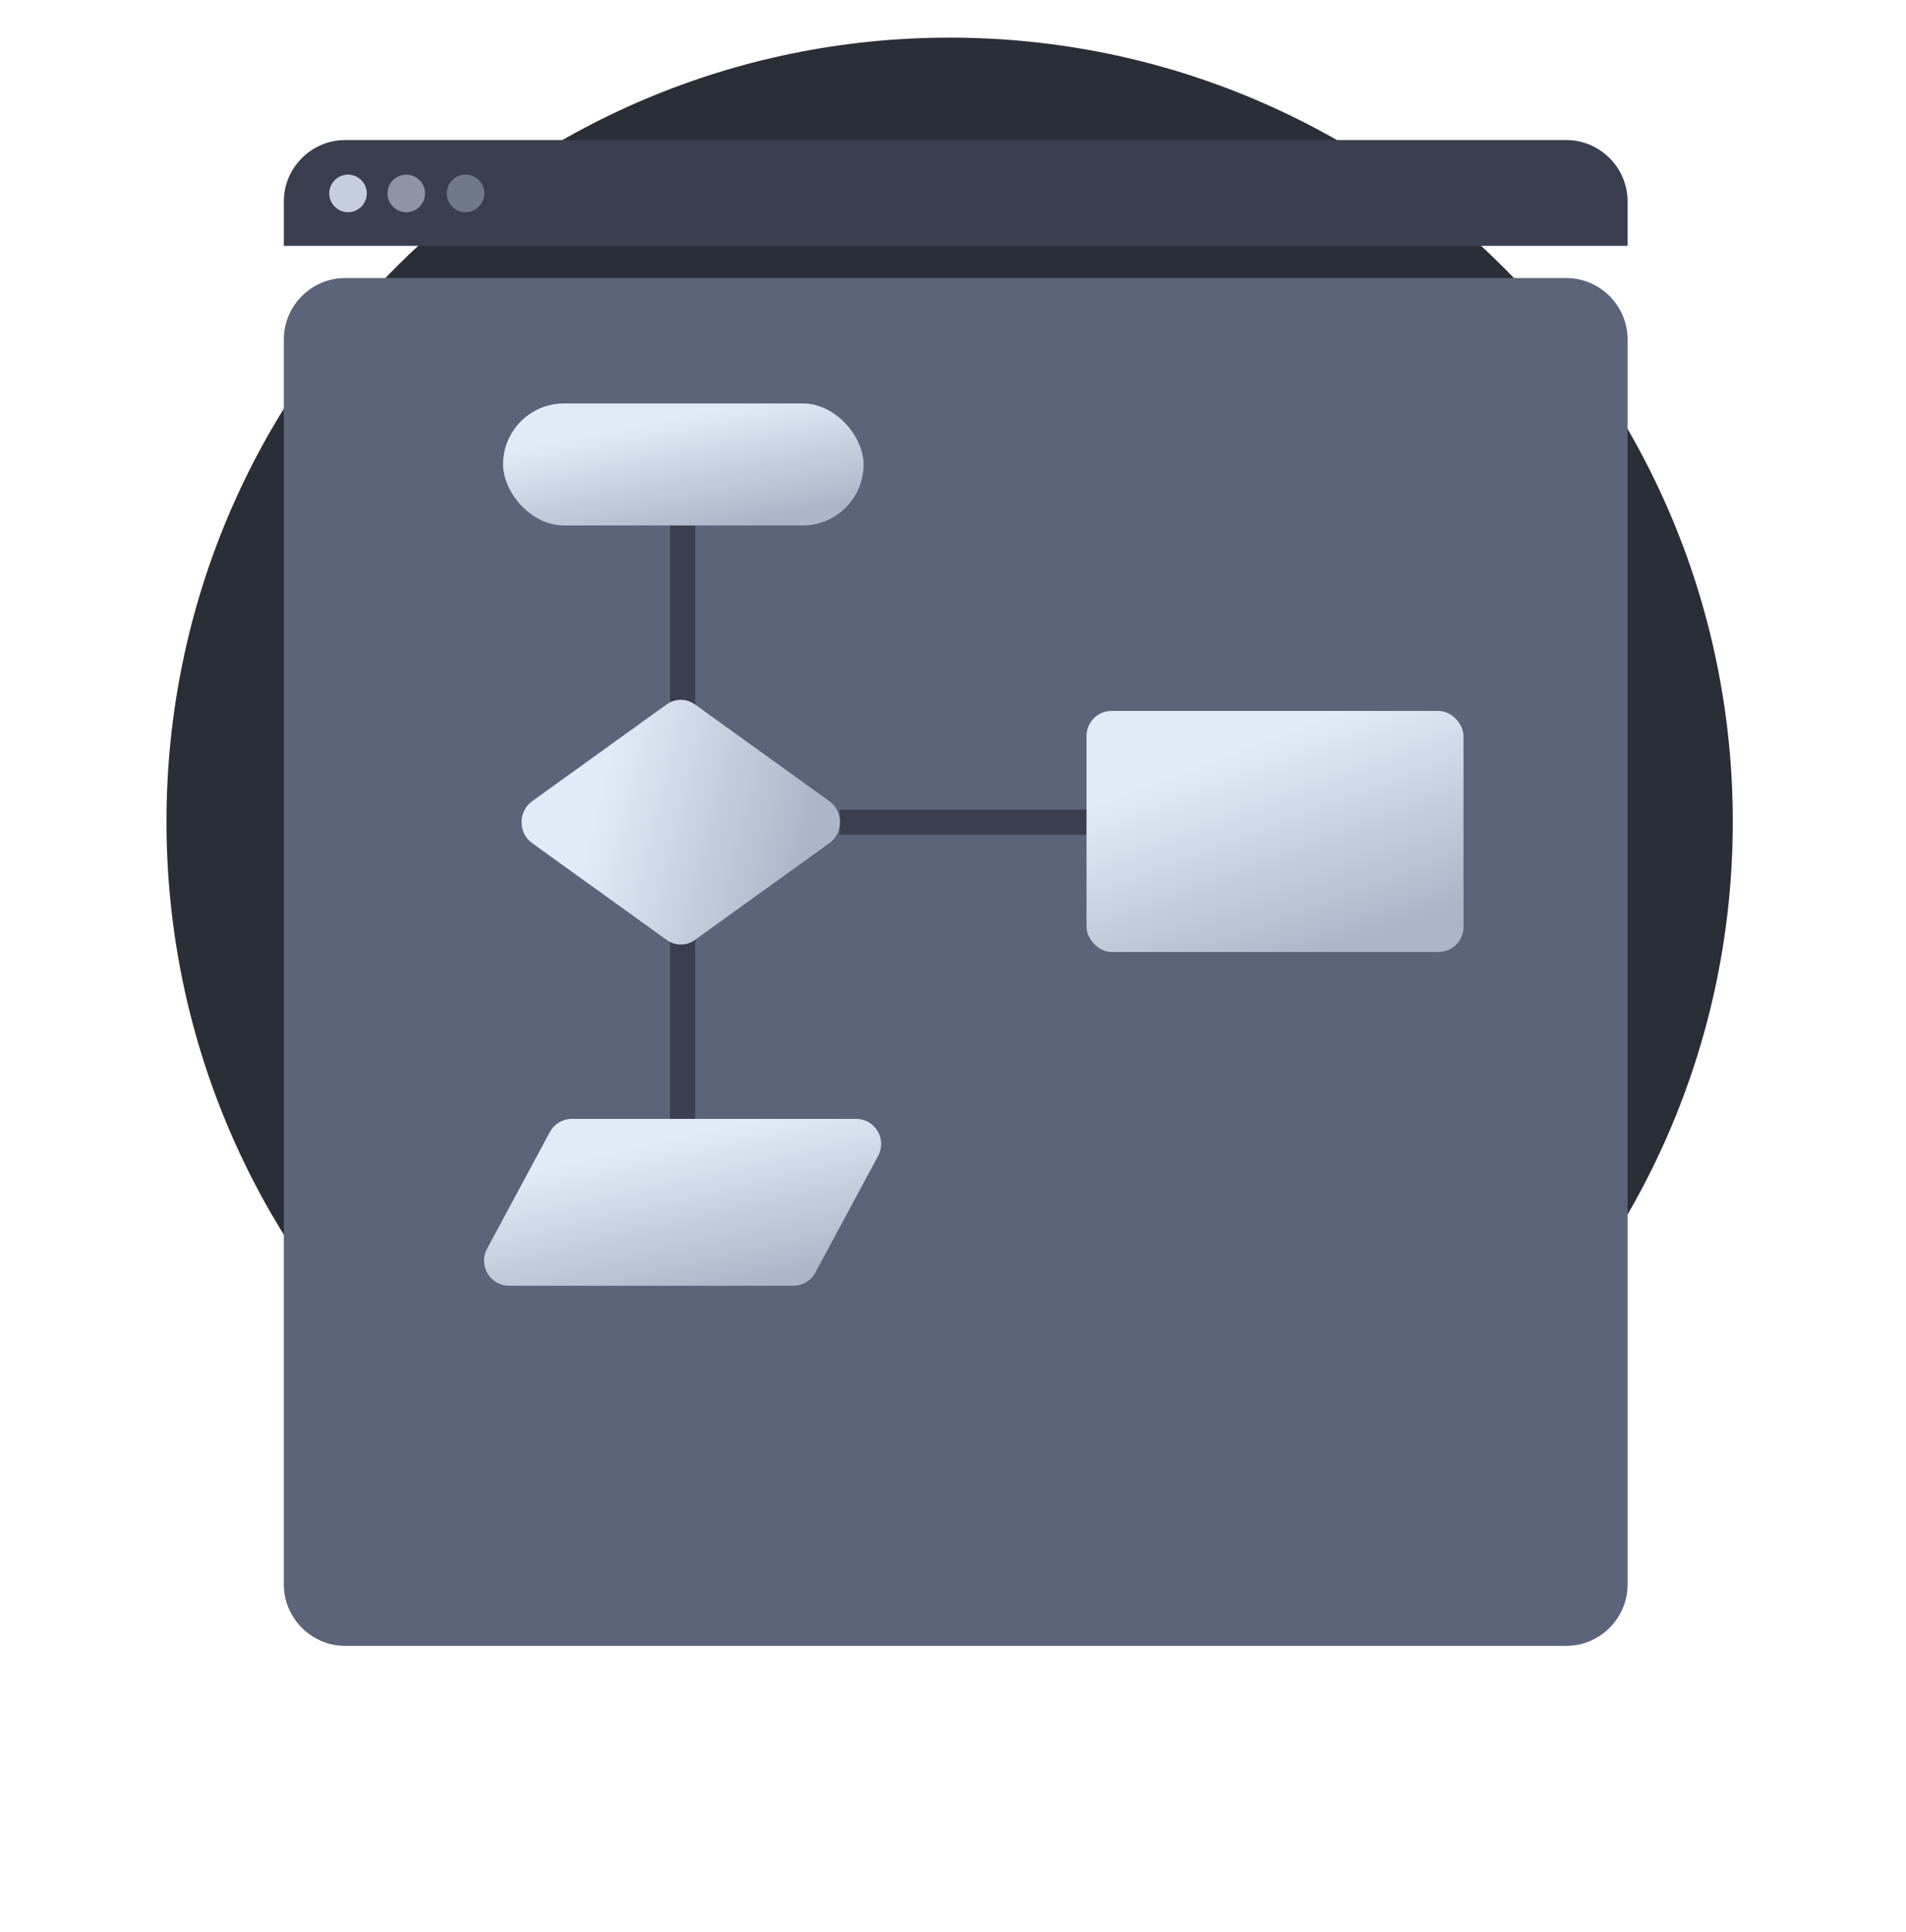 <svg width="152" height="154" viewBox="0 0 152 154" fill="none" xmlns="http://www.w3.org/2000/svg">
<path d="M75.732 128C110.225 128 138.187 100.018 138.187 65.5C138.187 30.982 110.225 3 75.732 3C41.239 3 13.277 30.982 13.277 65.5C13.277 100.018 41.239 128 75.732 128Z" fill="#2A2E37"/>
<g filter="url(#filter0_d_111_1581)">
<path d="M129.797 16.05V115.311C129.797 117.991 127.592 120.198 124.914 120.198H27.518C24.84 120.198 22.635 117.991 22.635 115.311V16.05C22.635 13.37 24.84 11.164 27.518 11.164H124.914C127.592 11.164 129.797 13.37 129.797 16.05Z" fill="#5C6479"/>
</g>
<path d="M54.437 41.627V56.93" stroke="#393F4E" stroke-width="2" stroke-miterlimit="10"/>
<path d="M54.437 74.885V90.189" stroke="#393F4E" stroke-width="2" stroke-miterlimit="10"/>
<path d="M66.963 65.538H88.08" stroke="#393F4E" stroke-width="2" stroke-miterlimit="10"/>
<rect x="40.119" y="32.159" width="28.75" height="9.728" rx="4.864" fill="url(#paint0_linear_111_1581)"/>
<path d="M43.848 90.241C44.197 89.593 44.873 89.189 45.609 89.189H68.269C69.781 89.189 70.747 90.804 70.03 92.136L65.024 101.44C64.675 102.088 63.998 102.492 63.263 102.492H40.603C39.09 102.492 38.125 100.877 38.842 99.544L43.848 90.241Z" fill="url(#paint1_linear_111_1581)"/>
<path d="M42.435 67.205C41.312 66.396 41.312 64.68 42.435 63.871L53.166 56.149C53.842 55.663 54.74 55.663 55.416 56.149L66.148 63.871C67.271 64.68 67.271 66.396 66.148 67.205L55.416 74.927C54.74 75.413 53.842 75.413 53.166 74.927L42.435 67.205Z" fill="url(#paint2_linear_111_1581)"/>
<rect x="86.649" y="56.669" width="30.065" height="19.216" rx="2" fill="url(#paint3_linear_111_1581)"/>
<path d="M129.797 16.05V19.597H22.635V16.05C22.635 13.37 24.84 11.164 27.518 11.164H124.914C127.592 11.164 129.797 13.37 129.797 16.05Z" fill="#393F4E"/>
<path d="M27.754 16.917C28.58 16.917 29.25 16.246 29.25 15.419C29.25 14.592 28.58 13.922 27.754 13.922C26.927 13.922 26.257 14.592 26.257 15.419C26.257 16.246 26.927 16.917 27.754 16.917Z" fill="#C6CDDF"/>
<path opacity="0.6" d="M32.401 16.917C33.227 16.917 33.897 16.246 33.897 15.419C33.897 14.592 33.227 13.922 32.401 13.922C31.574 13.922 30.904 14.592 30.904 15.419C30.904 16.246 31.574 16.917 32.401 16.917Z" fill="#C6CDDF"/>
<path opacity="0.4" d="M37.126 16.917C37.953 16.917 38.623 16.246 38.623 15.419C38.623 14.592 37.953 13.922 37.126 13.922C36.3 13.922 35.63 14.592 35.63 15.419C35.63 16.246 36.3 16.917 37.126 16.917Z" fill="#C6CDDF"/>
<defs>
<filter id="filter0_d_111_1581" x="0.635" y="0.164" width="151.162" height="153.034" filterUnits="userSpaceOnUse" color-interpolation-filters="sRGB">
<feFlood flood-opacity="0" result="BackgroundImageFix"/>
<feColorMatrix in="SourceAlpha" type="matrix" values="0 0 0 0 0 0 0 0 0 0 0 0 0 0 0 0 0 0 127 0" result="hardAlpha"/>
<feOffset dy="11"/>
<feGaussianBlur stdDeviation="11"/>
<feColorMatrix type="matrix" values="0 0 0 0 0 0 0 0 0 0 0 0 0 0 0 0 0 0 0.27 0"/>
<feBlend mode="normal" in2="BackgroundImageFix" result="effect1_dropShadow_111_1581"/>
<feBlend mode="normal" in="SourceGraphic" in2="effect1_dropShadow_111_1581" result="shape"/>
</filter>
<linearGradient id="paint0_linear_111_1581" x1="46.713" y1="34.713" x2="48.55" y2="43.903" gradientUnits="userSpaceOnUse">
<stop stop-color="#E3EAF7"/>
<stop offset="1" stop-color="#ADB6C8"/>
</linearGradient>
<linearGradient id="paint1_linear_111_1581" x1="45.138" y1="92.681" x2="47.978" y2="105.1" gradientUnits="userSpaceOnUse">
<stop stop-color="#E3EAF7"/>
<stop offset="1" stop-color="#ADB6C8"/>
</linearGradient>
<linearGradient id="paint2_linear_111_1581" x1="47.09" y1="66.023" x2="63.573" y2="70.131" gradientUnits="userSpaceOnUse">
<stop stop-color="#E3EAF7"/>
<stop offset="1" stop-color="#ADB6C8"/>
</linearGradient>
<linearGradient id="paint3_linear_111_1581" x1="93.545" y1="61.713" x2="99.783" y2="78.236" gradientUnits="userSpaceOnUse">
<stop stop-color="#E3EAF7"/>
<stop offset="1" stop-color="#ADB6C8"/>
</linearGradient>
</defs>
</svg>
